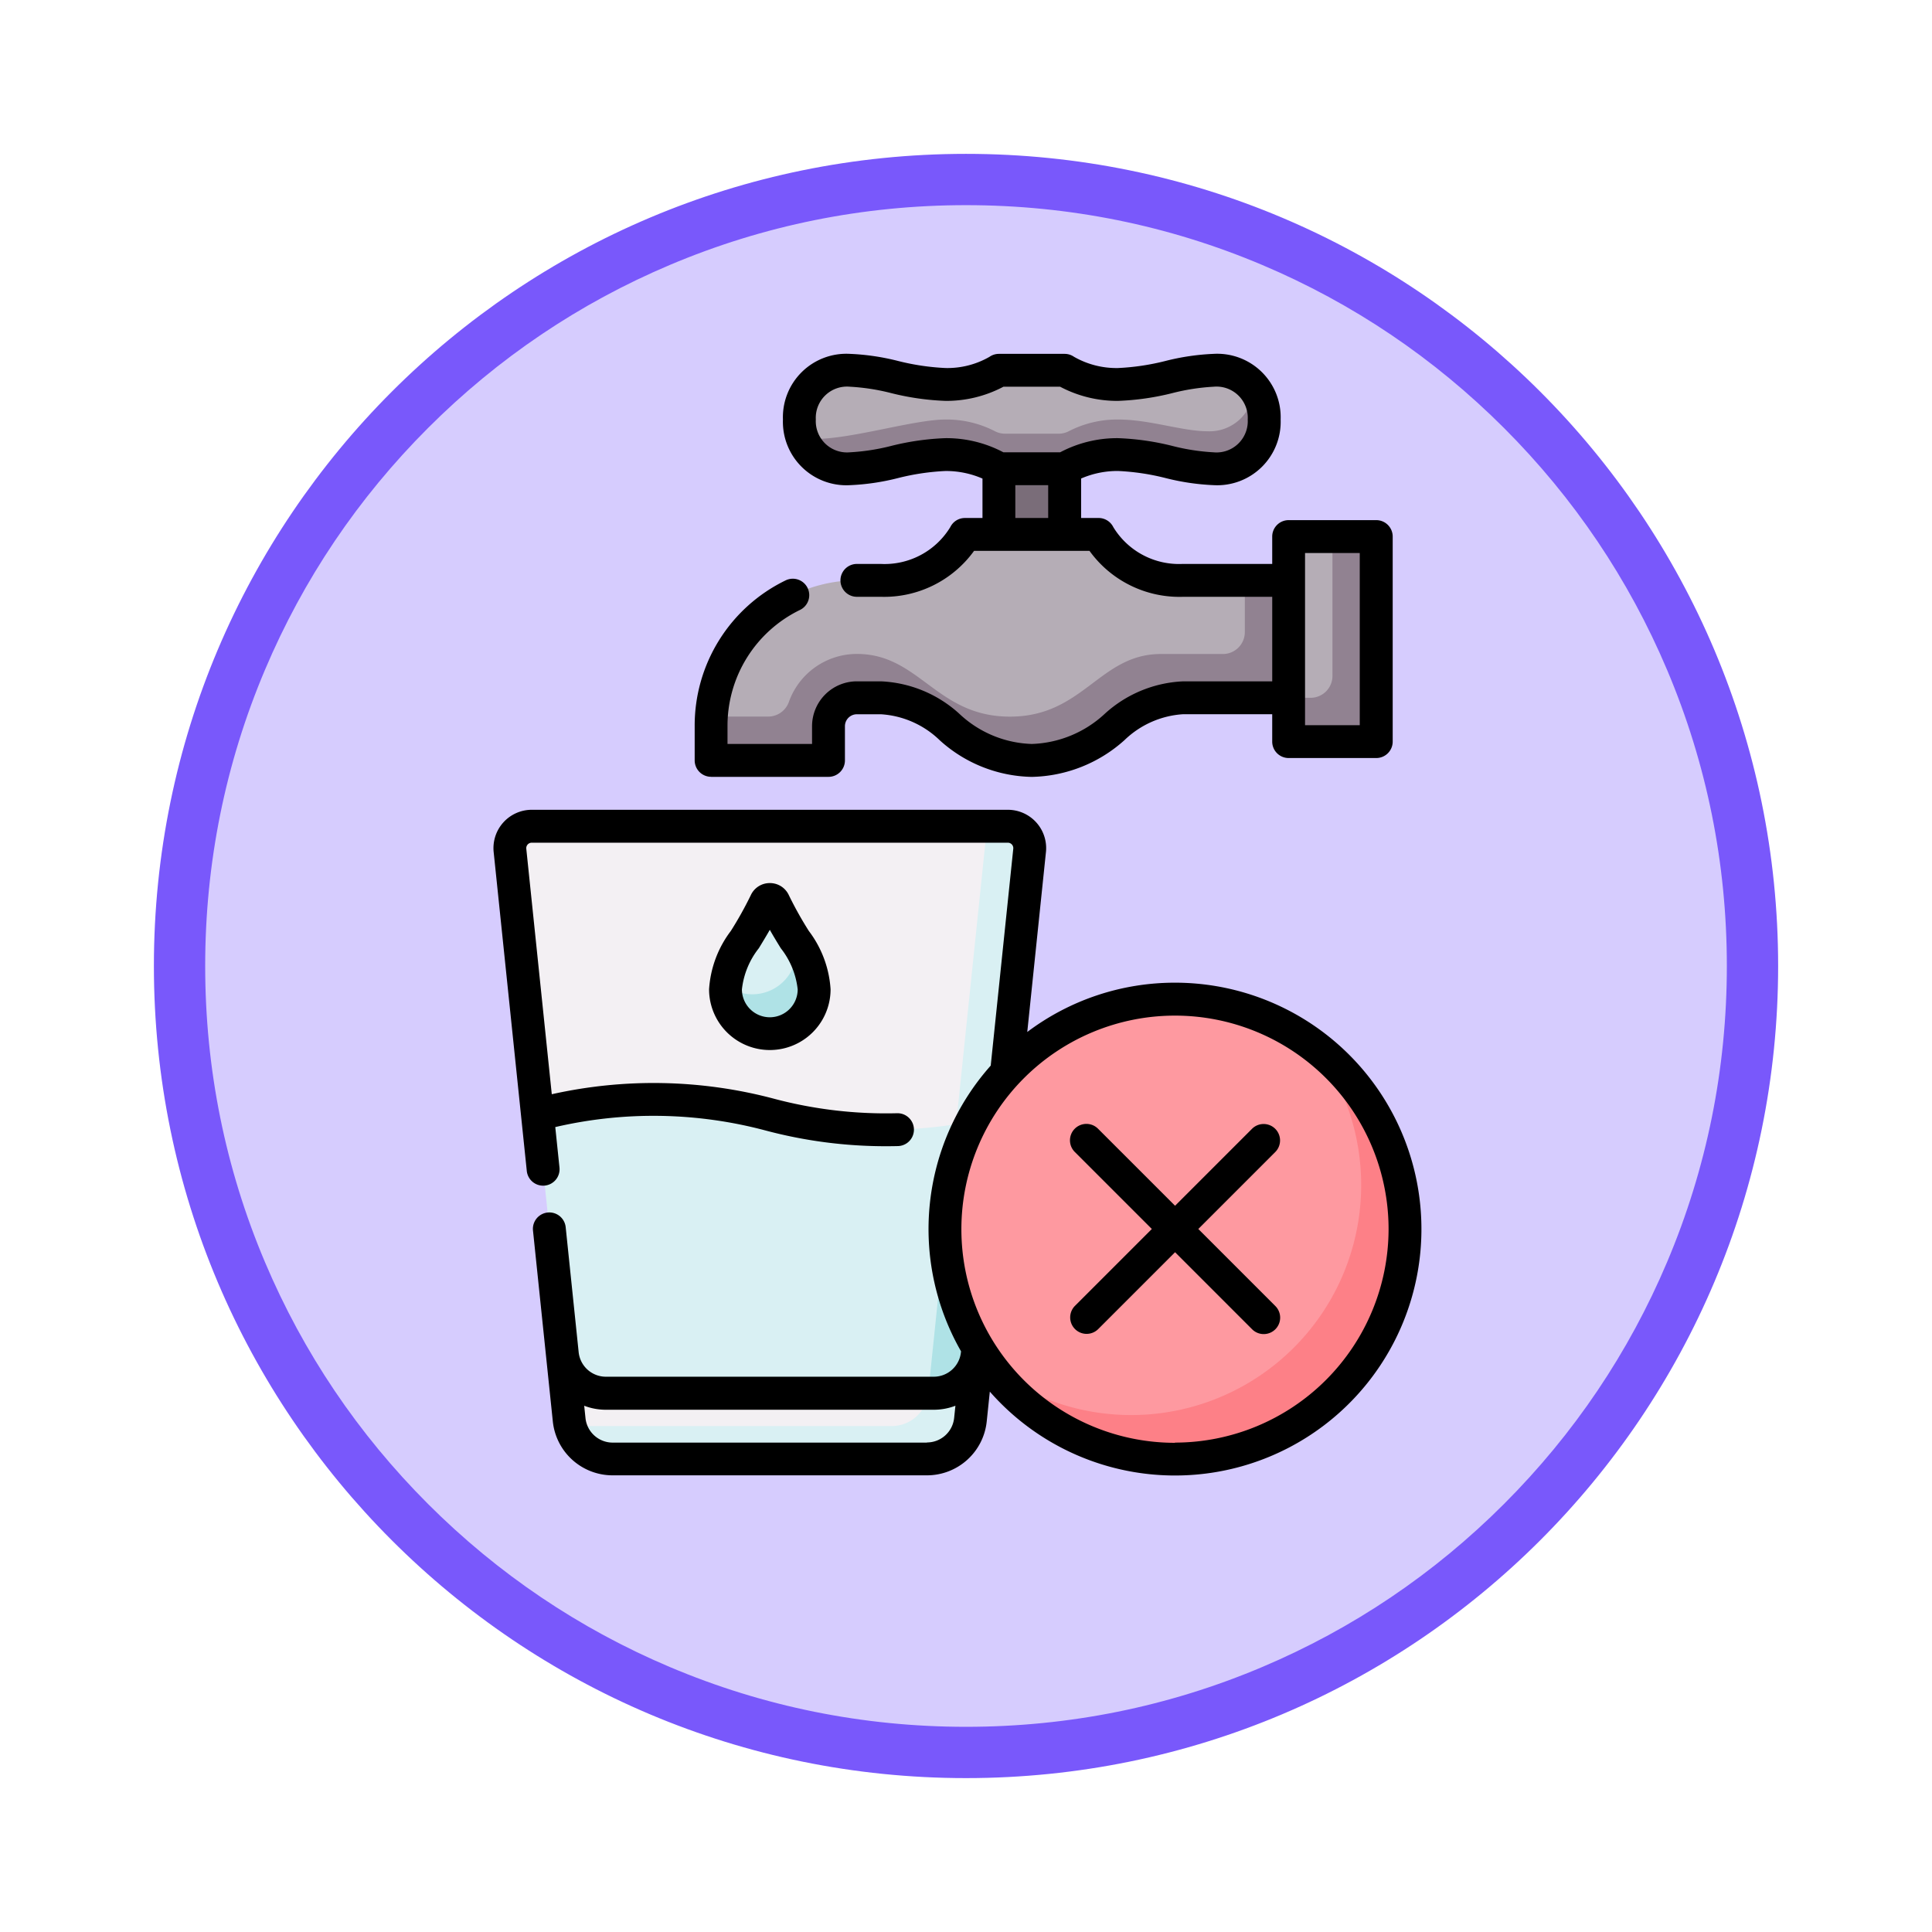 <svg xmlns="http://www.w3.org/2000/svg" xmlns:xlink="http://www.w3.org/1999/xlink" width="113" height="113" viewBox="0 0 113 113">
  <defs>
    <filter id="Trazado_982547" x="0" y="0" width="113" height="113" filterUnits="userSpaceOnUse">
      <feOffset dy="3" input="SourceAlpha"/>
      <feGaussianBlur stdDeviation="3" result="blur"/>
      <feFlood flood-opacity="0.161"/>
      <feComposite operator="in" in2="blur"/>
      <feComposite in="SourceGraphic"/>
    </filter>
  </defs>
  <g id="Grupo_1236752" data-name="Grupo 1236752" transform="translate(-1216 -9938.494)">
    <g id="Grupo_1234691" data-name="Grupo 1234691" transform="translate(0 -44.352)">
      <g id="Grupo_1231160" data-name="Grupo 1231160" transform="translate(0 4365)">
        <g id="Grupo_1230689" data-name="Grupo 1230689" transform="translate(0 -2146.377)">
          <g id="Grupo_1229017" data-name="Grupo 1229017" transform="translate(0 2131.042)">
            <g id="Grupo_1227505" data-name="Grupo 1227505" transform="translate(0.575 2048.198)">
              <g id="Grupo_1225353" data-name="Grupo 1225353" transform="translate(-0.575 -393.641)">
                <g id="Grupo_1208124" data-name="Grupo 1208124" transform="translate(0 -1922.377)">
                  <g id="Grupo_1202435" data-name="Grupo 1202435" transform="translate(-0.56 1255.486)">
                    <g id="Grupo_1202052" data-name="Grupo 1202052" transform="translate(1225.561 4651.514)">
                      <g id="Grupo_1172010" data-name="Grupo 1172010" transform="translate(0)">
                        <g id="Grupo_1171046" data-name="Grupo 1171046">
                          <g id="Grupo_1148525" data-name="Grupo 1148525">
                            <g transform="matrix(1, 0, 0, 1, -9, -6)" filter="url(#Trazado_982547)">
                              <g id="Trazado_982547-2" data-name="Trazado 982547" transform="translate(9 6)" fill="#d6ccfe">
                                <path d="M 47.5 93.5 C 41.289 93.5 35.265 92.284 29.595 89.886 C 24.118 87.569 19.198 84.252 14.973 80.027 C 10.748 75.802 7.431 70.882 5.114 65.405 C 2.716 59.735 1.5 53.711 1.5 47.5 C 1.5 41.289 2.716 35.265 5.114 29.595 C 7.431 24.118 10.748 19.198 14.973 14.973 C 19.198 10.748 24.118 7.431 29.595 5.114 C 35.265 2.716 41.289 1.5 47.5 1.5 C 53.711 1.5 59.735 2.716 65.405 5.114 C 70.882 7.431 75.802 10.748 80.027 14.973 C 84.252 19.198 87.569 24.118 89.886 29.595 C 92.284 35.265 93.5 41.289 93.5 47.5 C 93.5 53.711 92.284 59.735 89.886 65.405 C 87.569 70.882 84.252 75.802 80.027 80.027 C 75.802 84.252 70.882 87.569 65.405 89.886 C 59.735 92.284 53.711 93.5 47.5 93.5 Z" stroke="none"/>
                                <path d="M 47.5 3 C 41.491 3 35.664 4.176 30.18 6.496 C 24.881 8.737 20.122 11.946 16.034 16.034 C 11.946 20.122 8.737 24.881 6.496 30.18 C 4.176 35.664 3 41.491 3 47.5 C 3 53.509 4.176 59.336 6.496 64.82 C 8.737 70.119 11.946 74.878 16.034 78.966 C 20.122 83.054 24.881 86.263 30.18 88.504 C 35.664 90.824 41.491 92 47.5 92 C 53.509 92 59.336 90.824 64.82 88.504 C 70.119 86.263 74.878 83.054 78.966 78.966 C 83.054 74.878 86.263 70.119 88.504 64.82 C 90.824 59.336 92 53.509 92 47.5 C 92 41.491 90.824 35.664 88.504 30.18 C 86.263 24.881 83.054 20.122 78.966 16.034 C 74.878 11.946 70.119 8.737 64.82 6.496 C 59.336 4.176 53.509 3 47.5 3 M 47.5 0 C 73.734 0 95 21.266 95 47.5 C 95 73.734 73.734 95 47.5 95 C 21.266 95 0 73.734 0 47.5 C 0 21.266 21.266 0 47.5 0 Z" stroke="none" fill="#7958fb"/>
                              </g>
                            </g>
                          </g>
                        </g>
                      </g>
                    </g>
                  </g>
                </g>
              </g>
            </g>
          </g>
        </g>
      </g>
    </g>
    <g id="agua-potable" transform="translate(1200.657 9959.191)">
      <g id="Grupo_1236750" data-name="Grupo 1236750" transform="translate(45.166 0.961)">
        <path id="Trazado_1254691" data-name="Trazado 1254691" d="M274.93,42.432h3.844v6.407H274.93Z" transform="translate(-246.328 -37.956)" fill="#7a6d79"/>
        <path id="Trazado_1254692" data-name="Trazado 1254692" d="M152.222,90.7h1.4c3.663,0,4.531,3.663,8.829,3.663s5.236-3.663,8.829-3.663h4.913l-1.281-5.586h-3.631a5.459,5.459,0,0,1-4.924-2.686h-7.811a5.459,5.459,0,0,1-4.924,2.686h-1.4a8.528,8.528,0,0,0-8.509,7.968l5.09,1.281C149.077,92.3,150.079,90.7,152.222,90.7Z" transform="translate(-131.924 -72.831)" fill="#b5adb6"/>
        <path id="Trazado_1254693" data-name="Trazado 1254693" d="M152.083,107.7a4.226,4.226,0,0,0-3.981,2.807,1.283,1.283,0,0,1-1.208.856h-3.32c-.012.186-.02.373-.02.562v2h6.867v-2a1.662,1.662,0,0,1,1.662-1.662h1.4c3.663,0,4.531,3.663,8.829,3.663s5.236-3.663,8.829-3.663h7.475V103.4H174.77v3.023a1.281,1.281,0,0,1-1.281,1.281h-3.631c-3.593,0-4.531,3.663-8.829,3.663S155.746,107.7,152.083,107.7Z" transform="translate(-131.785 -91.11)" fill="#918291"/>
        <path id="Trazado_1254694" data-name="Trazado 1254694" d="M409.743,83.4H407.18v9.43l3.844,1.281Z" transform="translate(-361.632 -73.673)" fill="#b5adb6"/>
        <path id="Trazado_1254695" data-name="Trazado 1254695" d="M409.743,83.4v8.148a1.281,1.281,0,0,1-1.281,1.281H407.18V95.39h5.125V83.4Z" transform="translate(-361.632 -73.673)" fill="#918291"/>
        <path id="Trazado_1254696" data-name="Trazado 1254696" d="M192.4,11.66a5.832,5.832,0,0,1,3.121.828h3.844a5.832,5.832,0,0,1,3.121-.828c1.873,0,3.749.687,5.243.687A2.848,2.848,0,0,0,210.423,8.5a2.957,2.957,0,0,0-2.344-1c-1.633,0-3.719.828-5.592.828a5.832,5.832,0,0,1-3.121-.828h-3.844a5.832,5.832,0,0,1-3.121.828c-1.873,0-3.959-.828-5.592-.828a2.752,2.752,0,0,0-2.957,2.879,3.273,3.273,0,0,0,.176,1.092,3.681,3.681,0,0,0,2.611.943c2.244,0,3.889-.754,5.762-.754Z" transform="translate(-166.92 -7.5)" fill="#b5adb6"/>
        <path id="Trazado_1254697" data-name="Trazado 1254697" d="M211.619,15.335a2.578,2.578,0,0,1-2.693,2.562c-1.494,0-3.37-.687-5.243-.687a6.158,6.158,0,0,0-2.863.677,1.283,1.283,0,0,1-.6.152h-3.15a1.283,1.283,0,0,1-.6-.152,6.156,6.156,0,0,0-2.863-.677c-1.873,0-5.44,1.138-7.684,1.138a5.177,5.177,0,0,1-.689-.046,2.779,2.779,0,0,0,2.781,1.786c1.633,0,3.719-.828,5.592-.828a5.832,5.832,0,0,1,3.121.828h3.844a5.832,5.832,0,0,1,3.121-.828c1.873,0,3.959.828,5.592.828a2.752,2.752,0,0,0,2.957-2.879,2.886,2.886,0,0,0-.613-1.875Z" transform="translate(-168.116 -14.331)" fill="#918291"/>
        <path id="Trazado_1254698" data-name="Trazado 1254698" d="M52.984,215.582A1.281,1.281,0,0,0,51.71,217l1.6,15.452,1.454,6.954v7.047l.4,3.844a2.571,2.571,0,0,0,.07.376l20.079,1.281c1.1,0,3.61-4.409,3.723-5.5l.572-30.867H52.984Z" transform="translate(-51.703 -188.92)" fill="#f3f0f3"/>
        <path id="Trazado_1254699" data-name="Trazado 1254699" d="M104.885,215.582h-1.213l-3.445,33.165a2.143,2.143,0,0,1-2.132,1.922H79.3a2.561,2.561,0,0,0,2.479,1.922h18.376a2.563,2.563,0,0,0,2.549-2.3l.4-3.844v-7.175l1.454-6.826,1.6-15.452A1.281,1.281,0,0,0,104.885,215.582Z" transform="translate(-75.761 -188.92)" fill="#d9f0f3"/>
        <path id="Trazado_1254700" data-name="Trazado 1254700" d="M65.737,355.166a2.563,2.563,0,0,0,2.549,2.3H87.137l1.634-7.661v-8.072a26.462,26.462,0,0,1-10.9-.566,26.451,26.451,0,0,0-13.591,0Z" transform="translate(-62.671 -297.638)" fill="#d9f0f3"/>
        <path id="Trazado_1254701" data-name="Trazado 1254701" d="M246.974,347.21a26.187,26.187,0,0,1-2.693.566l-1.634,15.733h.324a2.563,2.563,0,0,0,2.549-2.3Z" transform="translate(-218.181 -303.683)" fill="#afe2e6"/>
        <path id="Trazado_1254702" data-name="Trazado 1254702" d="M154.854,253.31a5.559,5.559,0,0,0-.549-1.771,23.157,23.157,0,0,1-1.291-2.31.265.265,0,0,0-.479,0c-1.1,2.321-2.236,3.329-2.343,4.867a1.966,1.966,0,0,0,2.07,1.805A2.592,2.592,0,0,0,154.854,253.31Z" transform="translate(-137.572 -218.124)" fill="#d9f0f3"/>
        <path id="Trazado_1254703" data-name="Trazado 1254703" d="M154.245,268.285a3.346,3.346,0,0,1,.036.489,2.588,2.588,0,0,1-4.15,2.068c-.005.078-.009.157-.009.238a2.592,2.592,0,0,0,5.184,0A5.222,5.222,0,0,0,154.245,268.285Z" transform="translate(-137.511 -234.87)" fill="#afe2e6"/>
        <path id="Trazado_1254704" data-name="Trazado 1254704" d="M275.932,306.588a14.076,14.076,0,0,0-4.027-9.426,13.454,13.454,0,0,0-18.853,18.853,14.263,14.263,0,0,0,9.426,4.027A13.454,13.454,0,0,0,275.932,306.588Z" transform="translate(-224.859 -257.653)" fill="#fe99a0"/>
        <path id="Trazado_1254705" data-name="Trazado 1254705" d="M290.59,315.847A13.454,13.454,0,0,1,271.737,334.7a13.454,13.454,0,1,0,18.853-18.853Z" transform="translate(-243.544 -276.338)" fill="#fd8087"/>
      </g>
      <g id="Grupo_1236751" data-name="Grupo 1236751" transform="translate(44.205 0)">
        <path id="Trazado_1254706" data-name="Trazado 1254706" d="M84.066,218.2a14.34,14.34,0,0,0-8.64,2.884l1.093-10.523a2.242,2.242,0,0,0-2.23-2.474H46.447a2.242,2.242,0,0,0-2.23,2.474l1.937,18.649a.961.961,0,0,0,.955.862.983.983,0,0,0,.1-.005.961.961,0,0,0,.857-1.055l-.246-2.367a25.443,25.443,0,0,1,12.3.2,27.31,27.31,0,0,0,7.041.92q.359,0,.719-.009a.961.961,0,0,0-.05-1.921,25.444,25.444,0,0,1-7.214-.847,27.369,27.369,0,0,0-13-.264l-1.491-14.358a.32.32,0,0,1,.319-.354H74.289a.32.32,0,0,1,.319.354L73.289,223.05a14.388,14.388,0,0,0-1.736,16.711l-.005.049v0a1.6,1.6,0,0,1-1.593,1.436H50.781a1.6,1.6,0,0,1-1.593-1.436v0l-.759-7.311a.961.961,0,1,0-1.912.2l1.159,11.156a3.515,3.515,0,0,0,3.5,3.159H69.556a3.515,3.515,0,0,0,3.5-3.16l.18-1.736A14.412,14.412,0,1,0,84.066,218.2Zm-14.511,26.9H51.18a1.6,1.6,0,0,1-1.593-1.436l-.075-.72a3.531,3.531,0,0,0,1.269.234H69.955a3.531,3.531,0,0,0,1.269-.234l-.075.72A1.6,1.6,0,0,1,69.556,245.091Zm14.511.012a12.493,12.493,0,1,1,12.493-12.493A12.507,12.507,0,0,1,84.066,245.1Z" transform="translate(-44.205 -181.421)"/>
        <path id="Trazado_1254707" data-name="Trazado 1254707" d="M319.36,351.837a.961.961,0,0,0-1.359,0l-4.5,4.5-4.5-4.5a.961.961,0,1,0-1.359,1.359l4.5,4.5-4.5,4.5a.961.961,0,0,0,1.359,1.359l4.5-4.5,4.5,4.5a.961.961,0,1,0,1.359-1.359l-4.5-4.5,4.5-4.5A.961.961,0,0,0,319.36,351.837Z" transform="translate(-273.635 -306.511)"/>
        <path id="Trazado_1254708" data-name="Trazado 1254708" d="M146.174,241.577a1.216,1.216,0,0,0-1.108.7,21.335,21.335,0,0,1-1.172,2.1,6.3,6.3,0,0,0-1.272,3.412,3.553,3.553,0,1,0,7.106,0,6.3,6.3,0,0,0-1.272-3.412,21.294,21.294,0,0,1-1.172-2.1A1.216,1.216,0,0,0,146.174,241.577Zm0,7.849a1.633,1.633,0,0,1-1.631-1.631,4.7,4.7,0,0,1,.989-2.407c.2-.33.418-.683.642-1.078.224.4.44.748.642,1.078a4.706,4.706,0,0,1,.989,2.407A1.633,1.633,0,0,1,146.174,249.426Z" transform="translate(-130.011 -210.624)"/>
        <path id="Trazado_1254709" data-name="Trazado 1254709" d="M137.013,24.74h6.867a.961.961,0,0,0,.961-.961v-2a.7.7,0,0,1,.7-.7h1.4a5.414,5.414,0,0,1,3.451,1.527,8.232,8.232,0,0,0,5.378,2.136,8.346,8.346,0,0,0,5.42-2.148,5.416,5.416,0,0,1,3.409-1.516h5.233v1.6a.961.961,0,0,0,.961.961h5.125a.961.961,0,0,0,.961-.961V10.686a.961.961,0,0,0-.961-.961h-5.125a.961.961,0,0,0-.961.961v1.6H164.6a4.5,4.5,0,0,1-4.062-2.152.961.961,0,0,0-.861-.535h-1.022V7.291a5.339,5.339,0,0,1,2.16-.441,13.9,13.9,0,0,1,2.781.414,13.684,13.684,0,0,0,2.811.415,3.712,3.712,0,0,0,3.918-3.84A3.712,3.712,0,0,0,166.4,0a13.687,13.687,0,0,0-2.811.415,13.891,13.891,0,0,1-2.781.414A5,5,0,0,1,158.24.172.961.961,0,0,0,157.691,0h-3.844a.961.961,0,0,0-.549.172,4.938,4.938,0,0,1-2.572.656,13.9,13.9,0,0,1-2.782-.414A13.677,13.677,0,0,0,145.133,0a3.712,3.712,0,0,0-3.918,3.84,3.712,3.712,0,0,0,3.918,3.84,13.686,13.686,0,0,0,2.811-.415,13.894,13.894,0,0,1,2.782-.414,5.364,5.364,0,0,1,2.16.443V9.6h-1.022a.949.949,0,0,0-.858.528,4.5,4.5,0,0,1-4.066,2.159h-1.4a.961.961,0,1,0,0,1.922h1.4a6.488,6.488,0,0,0,5.454-2.687h6.751A6.488,6.488,0,0,0,164.6,14.21h5.233v4.945H164.6a7.268,7.268,0,0,0-4.565,1.9,6.574,6.574,0,0,1-4.265,1.761,6.46,6.46,0,0,1-4.217-1.746,7.272,7.272,0,0,0-4.612-1.917h-1.4a2.626,2.626,0,0,0-2.623,2.623v1.04h-4.945v-1.04a7.527,7.527,0,0,1,4.229-6.794.961.961,0,1,0-.849-1.724,9.436,9.436,0,0,0-5.3,8.518v2a.961.961,0,0,0,.961.961ZM147.538,5.386a12.422,12.422,0,0,1-2.4.371,1.828,1.828,0,0,1-2-1.918,1.827,1.827,0,0,1,2-1.917,12.423,12.423,0,0,1,2.4.371,15.273,15.273,0,0,0,3.188.457,7.123,7.123,0,0,0,3.385-.828h3.317a7.123,7.123,0,0,0,3.385.828A15.272,15.272,0,0,0,164,2.293a12.422,12.422,0,0,1,2.4-.371,1.828,1.828,0,0,1,2,1.918,1.828,1.828,0,0,1-2,1.918,12.423,12.423,0,0,1-2.4-.371,15.272,15.272,0,0,0-3.187-.457,7.123,7.123,0,0,0-3.385.828H154.11a7.123,7.123,0,0,0-3.385-.828A15.264,15.264,0,0,0,147.538,5.386Zm7.269,2.293h1.922V9.6h-1.922Zm16.945,3.968h3.2v10.07h-3.2Z" transform="translate(-124.284 0)"/>
      </g>
    </g>
  </g>
</svg>
